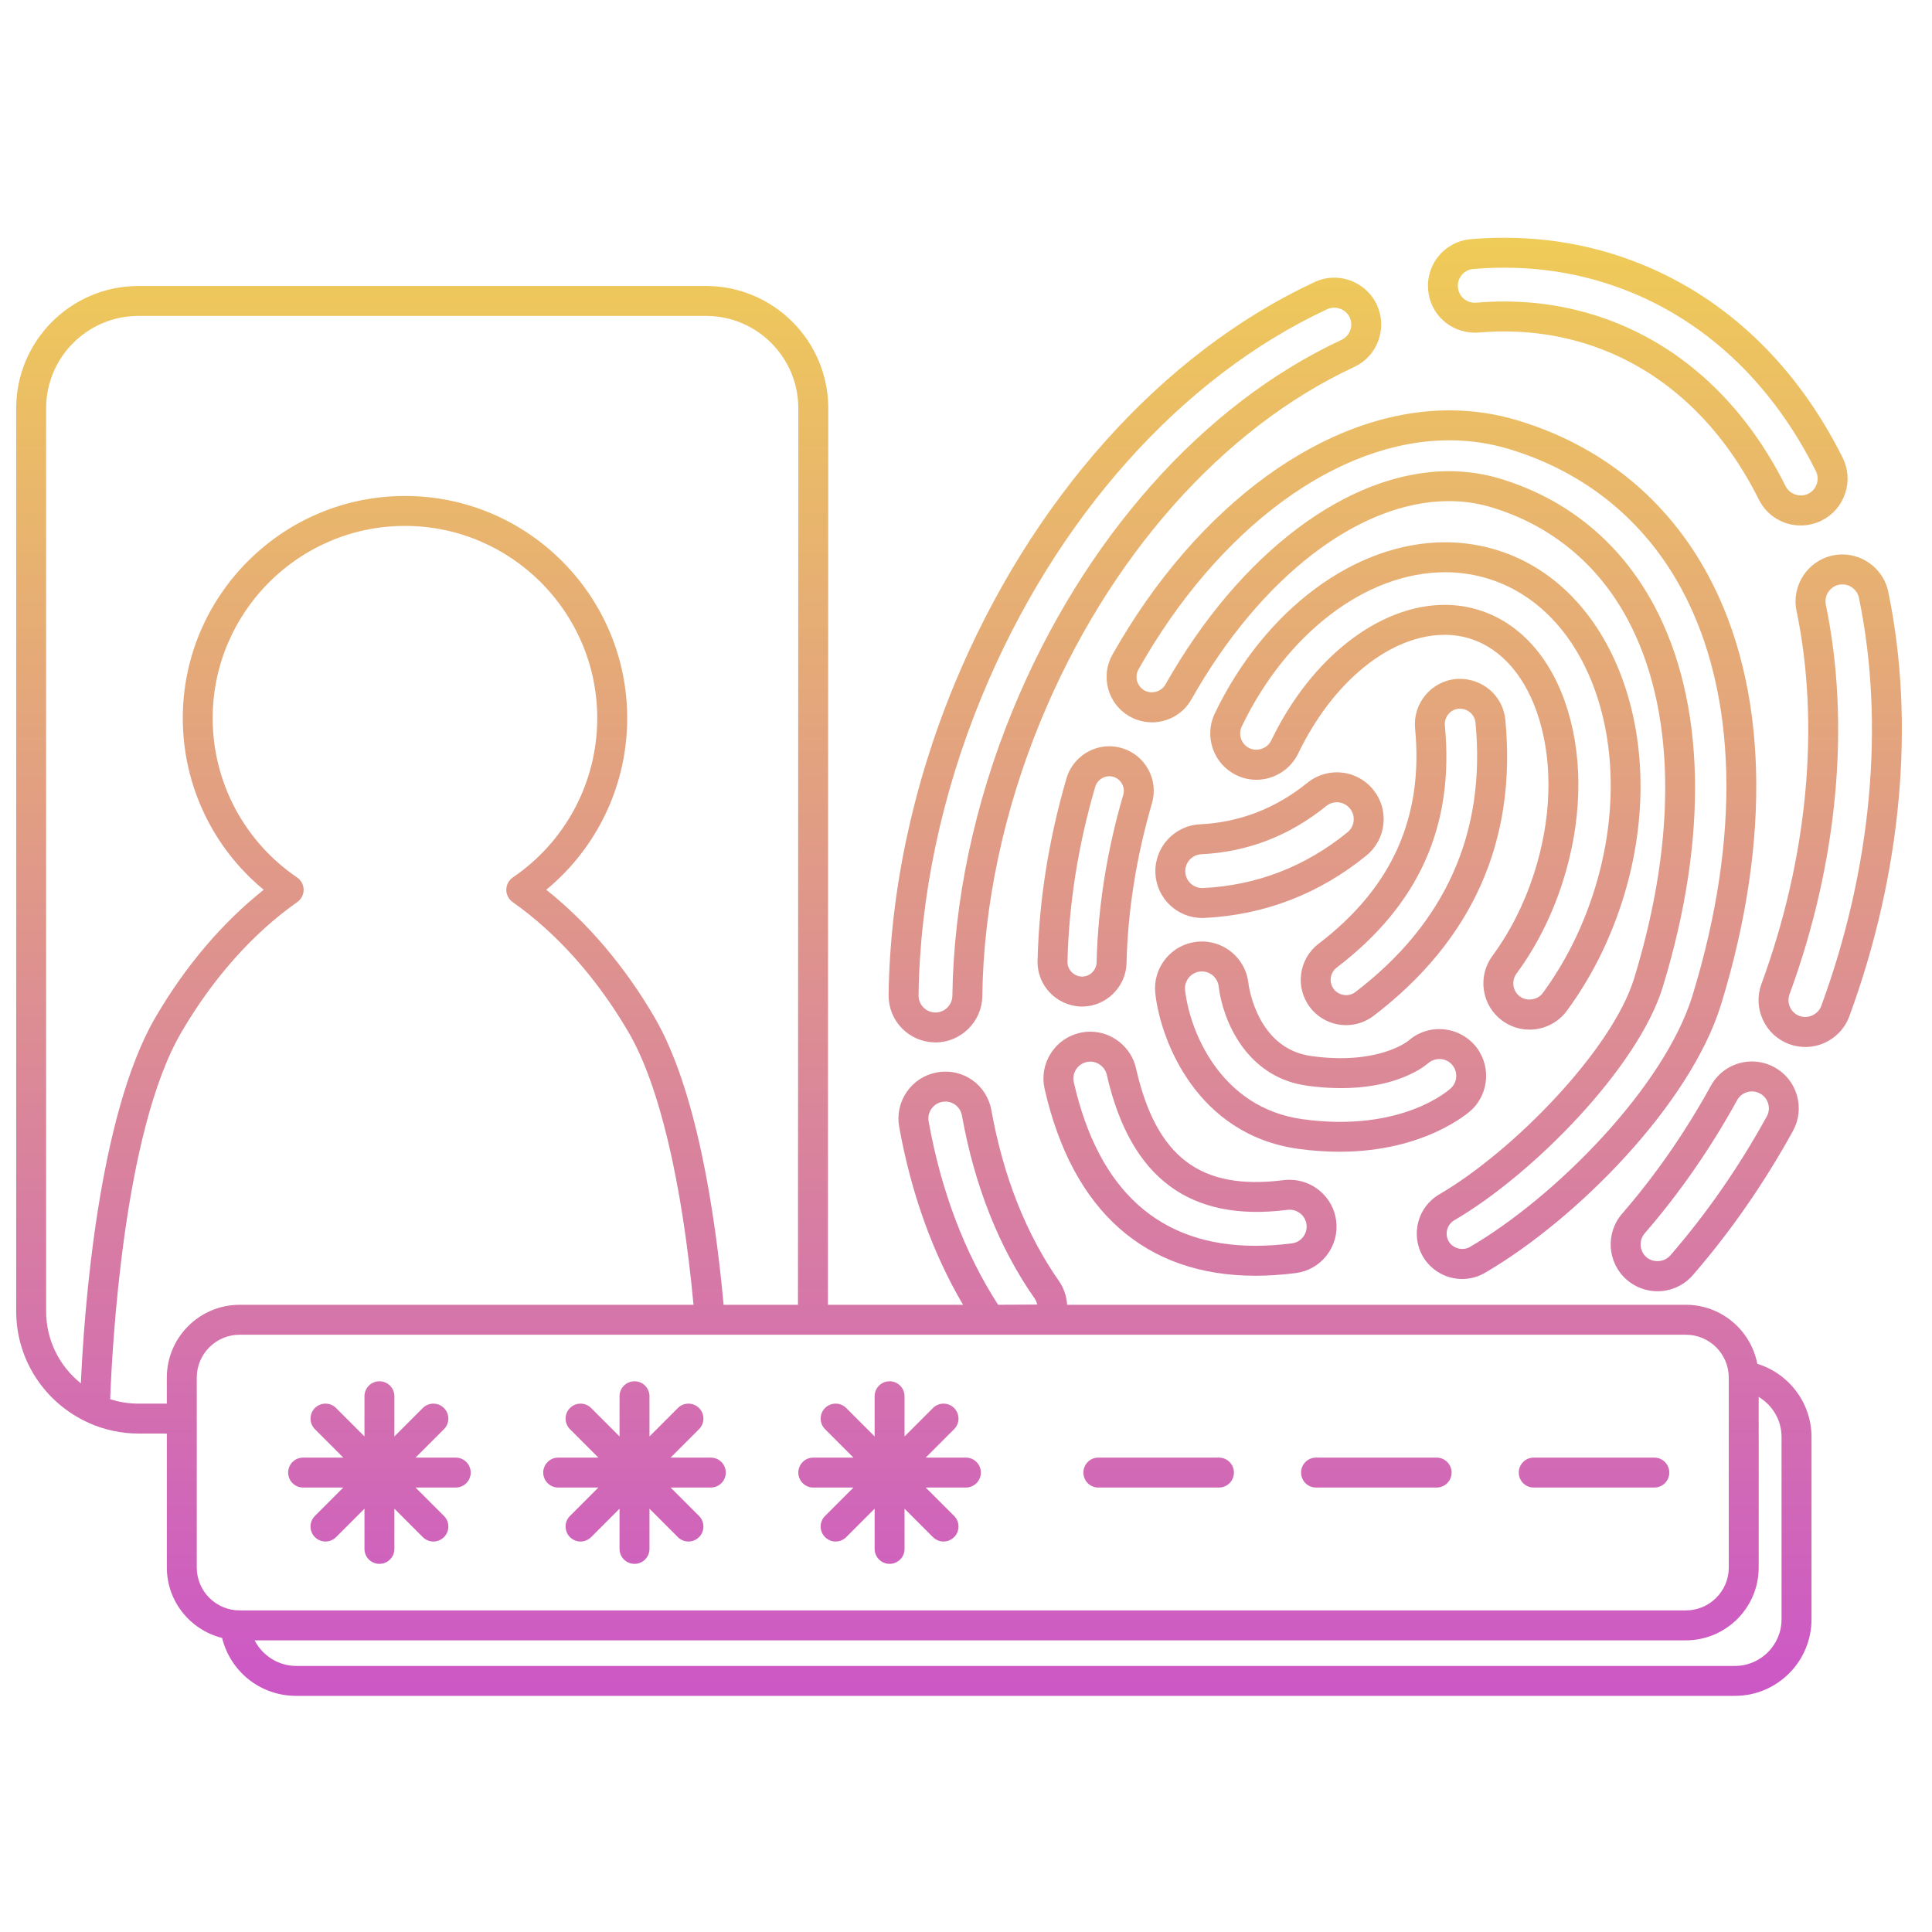 <svg xmlns="http://www.w3.org/2000/svg" xmlns:xlink="http://www.w3.org/1999/xlink" width="1000" zoomAndPan="magnify" viewBox="0 0 750 750" height="1000" preserveAspectRatio="xMidYMid meet" version="1.0"><defs><clipPath id="id1"><path d="M 6.289 92 L 739 92 L 739 659 L 6.289 659 Z M 6.289 92 " clip-rule="nonzero"/></clipPath><clipPath id="id2"><path d="M 182.727 571.652 C 182.727 574.867 180.125 577.465 176.918 577.465 L 161.32 577.465 L 172.348 588.492 C 174.617 590.766 174.617 594.438 172.348 596.711 C 171.215 597.844 169.727 598.414 168.238 598.414 C 166.75 598.414 165.266 597.844 164.133 596.711 L 153.105 585.676 L 153.105 601.277 C 153.105 604.492 150.5 607.09 147.293 607.09 C 144.086 607.09 141.484 604.492 141.484 601.277 L 141.484 585.676 L 130.457 596.711 C 129.324 597.844 127.836 598.414 126.352 598.414 C 124.863 598.414 123.375 597.844 122.242 596.711 C 119.973 594.438 119.973 590.766 122.242 588.492 L 133.27 577.465 L 117.672 577.465 C 114.465 577.465 111.859 574.867 111.859 571.652 C 111.859 568.438 114.465 565.84 117.672 565.84 L 133.277 565.84 L 122.242 554.805 C 119.973 552.535 119.973 548.859 122.242 546.59 C 124.516 544.316 128.188 544.316 130.457 546.59 L 141.484 557.625 L 141.484 542.02 C 141.484 538.809 144.086 536.211 147.293 536.211 C 150.5 536.211 153.105 538.809 153.105 542.02 L 153.105 557.625 L 164.133 546.59 C 166.402 544.316 170.074 544.316 172.348 546.59 C 174.617 548.859 174.617 552.535 172.348 554.805 L 161.312 565.84 L 176.918 565.84 C 180.125 565.84 182.727 568.438 182.727 571.652 Z M 275.938 565.84 L 260.332 565.84 L 271.367 554.805 C 273.637 552.535 273.637 548.859 271.367 546.59 C 269.094 544.316 265.422 544.316 263.152 546.59 L 252.125 557.625 L 252.125 542.02 C 252.125 538.809 249.523 536.211 246.316 536.211 C 243.109 536.211 240.504 538.809 240.504 542.02 L 240.504 557.625 L 229.477 546.59 C 227.207 544.316 223.535 544.316 221.262 546.59 C 218.992 548.859 218.992 552.535 221.262 554.805 L 232.297 565.84 L 216.691 565.84 C 213.484 565.84 210.883 568.438 210.883 571.652 C 210.883 574.867 213.484 577.465 216.691 577.465 L 232.289 577.465 L 221.262 588.492 C 218.992 590.766 218.992 594.438 221.262 596.711 C 222.395 597.844 223.883 598.414 225.371 598.414 C 226.859 598.414 228.344 597.844 229.477 596.711 L 240.504 585.676 L 240.504 601.277 C 240.504 604.492 243.109 607.09 246.316 607.09 C 249.523 607.09 252.125 604.492 252.125 601.277 L 252.125 585.676 L 263.152 596.711 C 264.285 597.844 265.773 598.414 267.258 598.414 C 268.746 598.414 270.234 597.844 271.367 596.711 C 273.637 594.438 273.637 590.766 271.367 588.492 L 260.34 577.465 L 275.938 577.465 C 279.145 577.465 281.75 574.867 281.75 571.652 C 281.75 568.438 279.145 565.84 275.938 565.84 Z M 374.957 565.84 L 359.355 565.84 L 370.387 554.805 C 372.66 552.535 372.66 548.859 370.387 546.59 C 368.113 544.316 364.441 544.316 362.172 546.59 L 351.145 557.625 L 351.145 542.02 C 351.145 538.809 348.543 536.211 345.336 536.211 C 342.129 536.211 339.527 538.809 339.527 542.02 L 339.527 557.625 L 328.5 546.59 C 326.227 544.316 322.555 544.316 320.285 546.59 C 318.012 548.859 318.012 552.535 320.285 554.805 L 331.316 565.84 L 315.719 565.84 C 312.512 565.84 309.906 568.438 309.906 571.652 C 309.906 574.867 312.512 577.465 315.719 577.465 L 331.312 577.465 L 320.285 588.492 C 318.012 590.766 318.012 594.438 320.285 596.711 C 321.418 597.844 322.902 598.414 324.391 598.414 C 325.879 598.414 327.367 597.844 328.5 596.711 L 339.527 585.676 L 339.527 601.277 C 339.527 604.492 342.129 607.09 345.336 607.09 C 348.543 607.09 351.145 604.492 351.145 601.277 L 351.145 585.676 L 362.172 596.711 C 363.305 597.844 364.793 598.414 366.277 598.414 C 367.766 598.414 369.254 597.844 370.387 596.711 C 372.656 594.438 372.656 590.766 370.387 588.492 L 359.359 577.465 L 374.957 577.465 C 378.164 577.465 380.77 574.867 380.77 571.652 C 380.77 568.438 378.172 565.84 374.957 565.84 Z M 426.379 577.465 L 473.195 577.465 C 476.402 577.465 479.004 574.867 479.004 571.652 C 479.004 568.438 476.402 565.84 473.195 565.84 L 426.379 565.84 C 423.172 565.84 420.57 568.438 420.57 571.652 C 420.57 574.867 423.168 577.465 426.379 577.465 Z M 510.883 577.465 L 557.695 577.465 C 560.902 577.465 563.508 574.867 563.508 571.652 C 563.508 568.438 560.902 565.84 557.695 565.84 L 510.883 565.84 C 507.676 565.84 505.074 568.438 505.074 571.652 C 505.074 574.867 507.676 577.465 510.883 577.465 Z M 595.391 577.465 L 642.203 577.465 C 645.41 577.465 648.016 574.867 648.016 571.652 C 648.016 568.438 645.41 565.84 642.203 565.84 L 595.391 565.84 C 592.184 565.84 589.582 568.438 589.582 571.652 C 589.582 574.867 592.184 577.465 595.391 577.465 Z M 6.289 509.055 L 6.289 158.473 C 6.289 132.305 27.566 111.02 53.73 111.02 L 274.086 111.02 C 300.246 111.02 321.527 132.305 321.527 158.473 L 321.395 506.52 L 373.848 506.52 C 362.039 486.395 353.707 463.215 349.059 437.438 C 348.207 432.641 349.258 427.82 352.027 423.828 C 354.801 419.84 358.953 417.168 363.734 416.301 C 374.02 414.5 383.105 421.262 384.852 430.98 C 389.484 456.711 398.32 479.039 411.117 497.34 C 413.035 500.094 414.039 503.273 414.262 506.516 L 654.465 506.516 C 668.215 506.516 679.676 516.398 682.188 529.434 C 694.441 533.195 703.223 544.629 703.223 557.797 L 703.223 628.609 C 703.223 644.996 689.891 658.332 673.508 658.332 L 114.977 658.332 C 101.055 658.332 89.453 648.93 86.219 635.848 C 73.93 632.781 64.762 621.734 64.762 608.5 L 64.762 556.496 L 53.73 556.496 C 46.914 556.496 40.449 555.027 34.586 552.43 C 34.512 552.395 34.441 552.359 34.367 552.316 C 17.836 544.898 6.289 528.312 6.289 509.055 Z M 360.5 435.379 C 365.359 462.359 374.426 486.273 387.461 506.504 L 402.637 506.426 C 402.461 505.566 402.109 504.734 401.59 503.992 C 387.832 484.305 378.352 460.43 373.418 433.043 C 372.855 429.906 370.148 427.625 366.98 427.625 C 366.586 427.625 366.188 427.668 365.781 427.738 C 364.078 428.051 362.574 429.016 361.566 430.457 C 360.566 431.898 360.191 433.652 360.5 435.379 Z M 64.758 544.879 L 64.758 534.785 C 64.758 519.195 77.434 506.52 93.016 506.52 L 269.223 506.52 C 264.715 458.387 255.824 420.969 244.031 400.762 C 231.773 379.777 216.203 362.281 199.008 350.176 C 197.445 349.078 196.527 347.281 196.543 345.375 C 196.562 343.469 197.512 341.691 199.086 340.617 C 219.602 326.68 231.848 303.574 231.848 278.82 C 231.848 237.652 198.363 204.16 157.207 204.16 C 116.051 204.16 82.562 237.652 82.562 278.82 C 82.562 303.574 94.809 326.68 115.324 340.617 C 116.898 341.691 117.852 343.469 117.867 345.375 C 117.887 347.281 116.961 349.078 115.406 350.176 C 98.207 362.281 82.637 379.77 70.387 400.762 C 47.82 439.398 43.48 523.801 42.773 543.16 C 46.223 544.27 49.895 544.887 53.711 544.887 L 64.758 544.887 Z M 682.723 542.281 L 682.723 608.508 C 682.723 624.098 670.043 636.773 654.457 636.773 L 98.84 636.773 C 101.863 642.672 108.027 646.711 114.969 646.711 L 673.496 646.711 C 683.477 646.711 691.594 638.59 691.594 628.609 L 691.594 557.805 C 691.598 551.285 688.051 545.473 682.723 542.281 Z M 654.457 518.141 L 385.484 518.141 L 384.371 518.148 C 384.363 518.148 384.352 518.148 384.34 518.148 C 384.324 518.148 384.312 518.141 384.297 518.141 L 93.02 518.141 C 83.84 518.141 76.383 525.609 76.383 534.785 L 76.383 608.512 C 76.383 617.688 83.848 625.156 93.02 625.156 L 654.465 625.156 C 663.641 625.156 671.109 617.688 671.109 608.512 L 671.109 534.785 C 671.102 525.609 663.637 518.141 654.457 518.141 Z M 17.906 509.055 C 17.906 520.363 23.184 530.445 31.387 537.012 C 32.617 509.613 37.992 433.211 60.363 394.898 C 71.941 375.062 86.363 358.102 102.379 345.41 C 82.57 329.086 70.957 304.73 70.957 278.812 C 70.957 231.238 109.652 192.535 157.219 192.535 C 204.781 192.535 243.48 231.242 243.48 278.812 C 243.48 304.738 231.859 329.086 212.055 345.41 C 228.066 358.102 242.492 375.062 254.07 394.898 C 270.156 422.441 277.523 469.746 280.906 506.516 L 309.773 506.516 L 309.906 158.469 C 309.906 138.715 293.84 122.637 274.086 122.637 L 53.73 122.637 C 33.977 122.641 17.906 138.715 17.906 158.473 Z M 403.953 279.922 C 389.605 314.762 381.781 351.688 381.328 386.711 C 381.191 396.613 373.035 404.668 363.148 404.668 C 363.125 404.668 363.016 404.668 362.984 404.668 C 358.074 404.598 353.508 402.645 350.121 399.176 C 346.734 395.695 344.906 391.109 344.957 386.25 C 345.477 346.66 354.246 305.102 370.324 266.07 C 399.941 194.184 450.973 137.113 510.332 109.492 C 512.758 108.363 515.332 107.793 517.992 107.793 C 525.039 107.793 531.512 111.922 534.48 118.312 C 536.527 122.707 536.734 127.645 535.074 132.219 C 533.414 136.793 530.07 140.426 525.676 142.469 C 474.484 166.289 430.121 216.391 403.953 279.922 Z M 520.77 131.934 C 522.352 131.203 523.555 129.883 524.156 128.234 C 524.762 126.582 524.688 124.797 523.949 123.211 C 522.473 120.027 518.457 118.527 515.227 120.031 C 458.484 146.434 409.578 201.273 381.07 270.496 C 365.547 308.188 357.078 348.262 356.582 386.395 C 356.559 388.152 357.223 389.809 358.449 391.062 C 359.68 392.328 361.293 393.016 363.113 393.051 L 363.152 393.051 C 366.719 393.051 369.668 390.137 369.711 386.566 C 370.188 350.086 378.312 311.68 393.215 275.5 C 420.473 209.293 466.969 156.969 520.77 131.934 Z M 680.102 412.062 C 683.141 412.062 686.168 412.844 688.852 414.312 C 693.113 416.656 696.207 420.52 697.559 425.191 C 698.914 429.871 698.359 434.781 696.016 439.039 C 684.859 459.309 671.789 478.145 657.164 494.996 C 653.715 498.984 648.707 501.266 643.43 501.266 C 639.062 501.266 634.832 499.691 631.527 496.828 C 623.949 490.242 623.133 478.73 629.695 471.16 C 642.641 456.234 654.238 439.523 664.164 421.48 C 667.344 415.68 673.453 412.062 680.102 412.062 Z M 674.355 427.074 C 664.027 445.84 651.961 463.23 638.48 478.77 C 636.109 481.508 636.414 485.668 639.145 488.047 C 641.762 490.312 646.113 490.016 648.391 487.379 C 662.48 471.137 675.082 452.988 685.848 433.426 C 686.707 431.863 686.898 430.137 686.406 428.43 C 685.918 426.742 684.801 425.348 683.27 424.5 C 682.297 423.973 681.207 423.688 680.105 423.688 C 677.703 423.688 675.496 424.984 674.355 427.074 Z M 733.023 229.727 C 743.57 280.742 738.203 339.266 717.91 394.52 C 715.297 401.652 708.441 406.438 700.848 406.438 C 698.723 406.438 696.613 406.066 694.586 405.328 C 690.02 403.656 686.387 400.301 684.348 395.887 C 682.309 391.477 682.113 386.535 683.785 381.98 C 701.766 333.004 706.605 281.555 697.41 237.113 C 695.387 227.297 701.727 217.656 711.531 215.617 C 712.82 215.355 714.023 215.242 715.203 215.242 C 723.785 215.242 731.277 221.336 733.023 229.727 Z M 721.645 232.09 C 721.02 229.062 718.305 226.867 715.203 226.867 C 714.773 226.867 714.332 226.906 713.867 227 C 710.348 227.73 708.059 231.215 708.789 234.758 C 718.418 281.293 713.41 335 694.691 385.984 C 694.086 387.629 694.16 389.414 694.898 391.004 C 695.629 392.598 696.945 393.805 698.578 394.41 C 701.918 395.625 705.797 393.812 707.008 390.512 C 726.562 337.27 731.762 281.004 721.645 232.09 Z M 715.312 177.68 C 717.488 182.031 717.828 186.965 716.277 191.574 C 714.746 196.172 711.508 199.902 707.164 202.074 C 704.637 203.332 701.836 203.988 699.047 203.988 L 699.039 203.988 C 692.109 203.988 685.875 200.129 682.781 193.922 C 669.137 166.562 648.844 146.707 624.098 136.508 C 608.586 130.109 591.828 127.594 574.035 129.086 L 572.73 129.145 C 572.73 129.145 572.727 129.145 572.727 129.145 C 562.973 129.145 555.191 121.984 554.391 112.484 C 553.984 107.648 555.484 102.938 558.621 99.223 C 561.758 95.508 566.148 93.242 570.988 92.836 C 594.699 90.867 617.102 94.285 637.945 102.871 C 670.934 116.465 697.688 142.336 715.312 177.68 Z M 704.914 182.863 C 688.559 150.07 663.867 126.121 633.508 113.613 C 614.371 105.73 593.785 102.586 571.949 104.414 C 570.207 104.559 568.613 105.375 567.48 106.719 C 566.352 108.055 565.809 109.754 565.957 111.504 C 566.25 114.93 569.055 117.523 572.488 117.523 L 573.301 117.488 C 576.688 117.195 580.332 117.039 583.875 117.039 C 599.457 117.039 614.477 119.977 628.512 125.762 C 655.891 137.043 678.254 158.824 693.16 188.734 C 694.73 191.879 698.797 193.25 701.969 191.672 C 703.527 190.895 704.699 189.547 705.25 187.883 C 705.82 186.211 705.699 184.434 704.914 182.863 Z M 402.781 373.043 C 403.332 349.641 407.117 325.777 414.016 302.141 C 416.16 294.816 422.98 289.703 430.609 289.703 C 432.266 289.703 433.898 289.941 435.473 290.406 C 439.875 291.695 443.535 294.637 445.754 298.688 C 447.977 302.73 448.48 307.402 447.191 311.832 C 441.133 332.59 437.809 353.465 437.32 373.867 C 437.105 383.172 429.359 390.738 420.055 390.738 C 420.008 390.738 419.816 390.738 419.773 390.738 C 410.164 390.5 402.551 382.566 402.781 373.043 Z M 414.395 373.32 C 414.32 376.418 416.824 379.004 419.988 379.113 L 420.047 379.113 C 423.094 379.113 425.625 376.641 425.699 373.594 C 426.211 352.176 429.688 330.301 436.031 308.57 C 436.461 307.102 436.297 305.613 435.559 304.273 C 434.832 302.945 433.637 301.98 432.191 301.562 C 429.234 300.68 426.02 302.492 425.172 305.41 C 418.543 328.074 414.918 350.926 414.395 373.32 Z M 663.242 223.582 C 686.148 266.387 687.891 325.438 668.152 389.836 C 656.281 428.566 612.215 473.27 576.461 494.113 C 573.75 495.684 570.688 496.508 567.598 496.508 C 561.355 496.508 555.523 493.16 552.375 487.773 C 547.484 479.352 550.332 468.539 558.719 463.656 C 587.418 446.926 625.875 407.516 634.367 379.805 C 651.285 324.594 650.391 275.098 631.848 240.453 C 620.297 218.871 601.949 203.801 578.781 196.875 C 573.57 195.316 568.09 194.531 562.488 194.531 C 527.621 194.531 489.324 224 462.539 271.445 C 459.438 276.973 453.559 280.406 447.203 280.406 C 444.176 280.406 441.172 279.613 438.527 278.117 C 434.438 275.809 431.488 272.035 430.227 267.5 C 428.965 262.965 429.547 258.207 431.859 254.109 C 464.863 195.633 514.977 159.301 562.637 159.301 C 571.609 159.301 580.441 160.582 588.871 163.105 C 621.586 172.891 647.301 193.801 663.242 223.582 Z M 652.992 229.07 C 638.551 202.074 615.223 183.121 585.543 174.246 C 578.188 172.043 570.484 170.926 562.637 170.926 C 519.16 170.926 472.926 204.992 441.973 259.828 C 441.184 261.223 440.992 262.844 441.414 264.391 C 441.848 265.934 442.852 267.219 444.234 268.004 C 447.051 269.598 450.852 268.516 452.414 265.742 C 481.254 214.652 523.43 182.918 562.484 182.918 C 569.211 182.918 575.805 183.871 582.098 185.746 C 608.301 193.578 629.039 210.602 642.082 234.973 C 662.098 272.375 663.301 325.023 645.465 383.219 C 635.938 414.309 595.176 455.859 564.559 473.703 C 561.699 475.367 560.734 479.055 562.402 481.922 C 563.996 484.652 567.812 485.691 570.617 484.066 C 603.688 464.785 646.145 421.965 657.031 386.43 C 675.867 325.012 674.43 269.125 652.992 229.07 Z M 405.523 422.715 C 404.441 417.984 405.273 413.105 407.871 408.996 C 410.457 404.883 414.492 402.027 419.223 400.949 C 420.508 400.652 421.883 400.496 423.277 400.496 C 431.672 400.496 439.121 406.445 440.98 414.656 C 448.84 449.191 465.91 462.246 498.363 458.125 C 499.262 458.023 499.938 457.992 500.598 457.992 C 509.762 457.992 517.539 464.812 518.695 473.859 C 519.316 478.672 518.023 483.445 515.055 487.297 C 512.074 491.145 507.785 493.598 502.977 494.211 C 497.555 494.898 492.305 495.246 487.359 495.246 C 444.617 495.242 416.316 470.164 405.523 422.715 Z M 416.852 420.129 C 426.438 462.258 450.16 483.617 487.359 483.617 C 491.82 483.617 496.578 483.297 501.512 482.676 C 503.238 482.457 504.789 481.574 505.867 480.176 C 506.938 478.793 507.402 477.074 507.18 475.336 C 506.762 472.066 503.934 469.605 500.605 469.605 C 500.336 469.605 500.066 469.625 499.738 469.664 C 461.969 474.477 438.809 457.449 429.656 417.23 C 428.996 414.312 426.258 412.117 423.285 412.117 C 422.789 412.117 422.277 412.176 421.836 412.273 C 420.094 412.668 418.641 413.703 417.707 415.191 C 416.758 416.672 416.465 418.426 416.852 420.129 Z M 576.051 384.426 C 575.336 379.68 576.504 374.938 579.344 371.078 C 586.273 361.652 591.723 350.859 595.531 339.004 C 602.215 318.195 602.918 296.973 597.516 279.23 C 592.586 263.031 583.145 251.941 570.926 248 C 567.707 246.969 564.32 246.438 560.852 246.438 C 539.75 246.438 517.406 264.527 503.941 292.535 C 500.953 298.711 494.605 302.703 487.754 302.703 C 485.039 302.703 482.426 302.105 479.98 300.926 C 475.652 298.84 472.406 295.195 470.824 290.656 C 469.246 286.137 469.512 281.258 471.59 276.93 C 491 236.582 526.105 210.512 561.016 210.512 C 568.168 210.512 575.195 211.613 581.922 213.781 C 627.664 228.527 649.094 289.633 629.707 350 C 624.707 365.574 617.492 379.828 608.254 392.387 C 604.883 396.965 599.473 399.703 593.793 399.703 C 589.93 399.703 586.246 398.488 583.137 396.195 C 579.285 393.348 576.766 389.168 576.051 384.426 Z M 587.535 382.688 C 587.785 384.363 588.68 385.84 590.039 386.844 C 592.746 388.848 596.895 388.203 598.895 385.5 C 607.383 373.961 614.027 360.82 618.641 346.449 C 636.07 292.18 618 237.621 578.355 224.844 C 572.789 223.047 566.953 222.141 561.016 222.141 C 530.543 222.141 499.547 245.629 482.062 281.973 C 481.328 283.504 481.23 285.23 481.793 286.82 C 482.363 288.453 483.477 289.711 485.031 290.453 C 488.074 291.918 492 290.535 493.477 287.477 C 508.859 255.488 535.312 234.809 560.852 234.809 C 565.535 234.809 570.125 235.523 574.492 236.93 C 590.434 242.07 602.559 255.887 608.629 275.832 C 614.719 295.812 613.992 319.504 606.59 342.543 C 602.398 355.598 596.379 367.508 588.703 377.945 C 587.699 379.324 587.285 381.008 587.535 382.688 Z M 519.941 447.105 C 515.012 447.105 509.738 446.762 504.109 446 C 464.801 440.613 450.543 404.191 448.492 385.68 C 447.957 380.859 449.34 376.109 452.375 372.316 C 455.406 368.52 459.738 366.133 464.562 365.598 C 466.074 365.445 467.566 365.457 469.02 365.656 C 477.301 366.789 483.723 373.387 484.633 381.688 C 484.75 382.664 487.922 407.074 509.039 409.961 C 535.098 413.562 546.602 404.121 546.715 404.027 C 550.691 400.535 556 398.918 561.242 399.664 C 565.477 400.246 569.387 402.309 572.246 405.469 C 578.902 412.848 578.379 424.309 571.082 431.02 C 570.273 431.766 553.16 447.105 519.941 447.105 Z M 563.223 422.465 C 565.848 420.051 566.027 415.918 563.629 413.254 C 562.605 412.121 561.195 411.383 559.66 411.168 C 557.75 410.926 555.828 411.496 554.363 412.773 C 552.852 414.105 538.613 425.723 507.465 421.48 C 483.59 418.207 474.629 395.758 473.098 383.008 C 472.758 379.957 470.441 377.574 467.449 377.168 C 466.926 377.098 466.387 377.086 465.836 377.152 C 464.109 377.344 462.551 378.203 461.453 379.574 C 460.355 380.945 459.855 382.66 460.047 384.398 C 461.75 399.793 473.48 430.066 505.688 434.477 C 543.961 439.738 562.457 423.176 563.223 422.465 Z M 549.336 282.781 C 548.426 273.117 555.531 264.512 565.18 263.586 L 565.969 263.535 C 575.621 263.246 583.473 270.164 584.371 279.422 C 588.855 326.359 571.645 365.027 533.211 394.363 C 530.281 396.582 526.824 397.816 523.199 397.949 C 522.977 397.961 522.758 397.961 522.543 397.961 C 517.074 397.961 511.887 395.41 508.555 391.051 C 502.668 383.344 504.148 372.281 511.852 366.383 C 540.379 344.621 552.637 317.273 549.336 282.781 Z M 518.906 375.617 C 516.293 377.617 515.785 381.371 517.785 383.984 C 518.969 385.531 520.863 386.34 522.758 386.332 C 523.988 386.285 525.176 385.863 526.168 385.102 C 561.176 358.379 576.867 323.191 572.789 280.527 C 572.496 277.465 569.875 275.129 566.766 275.129 C 566.691 275.129 566.613 275.129 566.535 275.133 L 566.082 275.164 C 562.996 275.465 560.586 278.395 560.891 281.68 C 564.621 320.492 550.883 351.227 518.906 375.617 Z M 465.793 320.004 C 481.242 319.246 495.266 313.824 507.496 303.895 C 510.73 301.266 514.797 299.82 518.957 299.82 C 524.473 299.82 529.617 302.277 533.086 306.566 C 536.137 310.309 537.551 315.047 537.043 319.883 C 536.551 324.711 534.195 329.062 530.422 332.125 C 512.062 347.047 490.922 355.195 467.578 356.336 L 466.82 356.352 C 466.773 356.352 466.73 356.352 466.688 356.352 C 456.984 356.352 449.008 348.758 448.531 339.059 C 448.039 329.047 455.789 320.496 465.793 320.004 Z M 466.363 331.613 C 462.75 331.789 459.953 334.879 460.129 338.496 C 460.297 341.969 463.148 344.699 466.625 344.734 L 467.152 344.723 C 487.824 343.711 506.695 336.438 523.09 323.105 C 524.453 322.004 525.301 320.434 525.48 318.684 C 525.664 316.934 525.156 315.23 524.059 313.891 C 522.797 312.328 520.938 311.441 518.957 311.441 C 517.461 311.441 515.988 311.965 514.82 312.914 C 500.633 324.441 484.332 330.734 466.363 331.613 Z M 466.363 331.613 " clip-rule="nonzero"/></clipPath><linearGradient x1="63" gradientTransform="matrix(5.81, 0, 0, 5.811, 6.287, 92.29)" y1="-0.245" x2="63" gradientUnits="userSpaceOnUse" y2="97.405" id="id3"><stop stop-opacity="1" stop-color="rgb(93.7%, 79.599%, 34.499%)" offset="0"/><stop stop-opacity="1" stop-color="rgb(93.663%, 79.478%, 34.615%)" offset="0.008"/><stop stop-opacity="1" stop-color="rgb(93.573%, 79.179%, 34.9%)" offset="0.016"/><stop stop-opacity="1" stop-color="rgb(93.465%, 78.822%, 35.242%)" offset="0.023"/><stop stop-opacity="1" stop-color="rgb(93.358%, 78.467%, 35.582%)" offset="0.031"/><stop stop-opacity="1" stop-color="rgb(93.251%, 78.11%, 35.922%)" offset="0.039"/><stop stop-opacity="1" stop-color="rgb(93.143%, 77.753%, 36.263%)" offset="0.047"/><stop stop-opacity="1" stop-color="rgb(93.036%, 77.397%, 36.604%)" offset="0.055"/><stop stop-opacity="1" stop-color="rgb(92.929%, 77.04%, 36.945%)" offset="0.062"/><stop stop-opacity="1" stop-color="rgb(92.821%, 76.685%, 37.285%)" offset="0.07"/><stop stop-opacity="1" stop-color="rgb(92.714%, 76.328%, 37.625%)" offset="0.078"/><stop stop-opacity="1" stop-color="rgb(92.607%, 75.972%, 37.967%)" offset="0.086"/><stop stop-opacity="1" stop-color="rgb(92.499%, 75.615%, 38.307%)" offset="0.094"/><stop stop-opacity="1" stop-color="rgb(92.392%, 75.259%, 38.647%)" offset="0.102"/><stop stop-opacity="1" stop-color="rgb(92.285%, 74.902%, 38.989%)" offset="0.109"/><stop stop-opacity="1" stop-color="rgb(92.178%, 74.547%, 39.33%)" offset="0.117"/><stop stop-opacity="1" stop-color="rgb(92.07%, 74.19%, 39.67%)" offset="0.125"/><stop stop-opacity="1" stop-color="rgb(91.963%, 73.833%, 40.01%)" offset="0.133"/><stop stop-opacity="1" stop-color="rgb(91.856%, 73.477%, 40.352%)" offset="0.141"/><stop stop-opacity="1" stop-color="rgb(91.748%, 73.12%, 40.692%)" offset="0.148"/><stop stop-opacity="1" stop-color="rgb(91.641%, 72.765%, 41.032%)" offset="0.156"/><stop stop-opacity="1" stop-color="rgb(91.534%, 72.408%, 41.374%)" offset="0.164"/><stop stop-opacity="1" stop-color="rgb(91.426%, 72.052%, 41.714%)" offset="0.172"/><stop stop-opacity="1" stop-color="rgb(91.319%, 71.695%, 42.055%)" offset="0.18"/><stop stop-opacity="1" stop-color="rgb(91.212%, 71.339%, 42.395%)" offset="0.188"/><stop stop-opacity="1" stop-color="rgb(91.104%, 70.982%, 42.737%)" offset="0.195"/><stop stop-opacity="1" stop-color="rgb(90.997%, 70.627%, 43.077%)" offset="0.203"/><stop stop-opacity="1" stop-color="rgb(90.891%, 70.27%, 43.417%)" offset="0.211"/><stop stop-opacity="1" stop-color="rgb(90.782%, 69.913%, 43.758%)" offset="0.219"/><stop stop-opacity="1" stop-color="rgb(90.675%, 69.557%, 44.099%)" offset="0.227"/><stop stop-opacity="1" stop-color="rgb(90.569%, 69.2%, 44.44%)" offset="0.234"/><stop stop-opacity="1" stop-color="rgb(90.46%, 68.845%, 44.78%)" offset="0.242"/><stop stop-opacity="1" stop-color="rgb(90.353%, 68.488%, 45.122%)" offset="0.25"/><stop stop-opacity="1" stop-color="rgb(90.247%, 68.132%, 45.462%)" offset="0.258"/><stop stop-opacity="1" stop-color="rgb(90.138%, 67.775%, 45.802%)" offset="0.266"/><stop stop-opacity="1" stop-color="rgb(90.031%, 67.419%, 46.143%)" offset="0.273"/><stop stop-opacity="1" stop-color="rgb(89.925%, 67.062%, 46.484%)" offset="0.281"/><stop stop-opacity="1" stop-color="rgb(89.816%, 66.707%, 46.825%)" offset="0.289"/><stop stop-opacity="1" stop-color="rgb(89.709%, 66.35%, 47.165%)" offset="0.297"/><stop stop-opacity="1" stop-color="rgb(89.603%, 65.994%, 47.507%)" offset="0.305"/><stop stop-opacity="1" stop-color="rgb(89.496%, 65.637%, 47.847%)" offset="0.312"/><stop stop-opacity="1" stop-color="rgb(89.388%, 65.28%, 48.187%)" offset="0.32"/><stop stop-opacity="1" stop-color="rgb(89.281%, 64.925%, 48.528%)" offset="0.328"/><stop stop-opacity="1" stop-color="rgb(89.174%, 64.568%, 48.869%)" offset="0.336"/><stop stop-opacity="1" stop-color="rgb(89.066%, 64.212%, 49.21%)" offset="0.344"/><stop stop-opacity="1" stop-color="rgb(88.959%, 63.855%, 49.55%)" offset="0.352"/><stop stop-opacity="1" stop-color="rgb(88.852%, 63.499%, 49.89%)" offset="0.359"/><stop stop-opacity="1" stop-color="rgb(88.744%, 63.142%, 50.232%)" offset="0.367"/><stop stop-opacity="1" stop-color="rgb(88.637%, 62.787%, 50.572%)" offset="0.375"/><stop stop-opacity="1" stop-color="rgb(88.53%, 62.43%, 50.912%)" offset="0.383"/><stop stop-opacity="1" stop-color="rgb(88.422%, 62.074%, 51.254%)" offset="0.391"/><stop stop-opacity="1" stop-color="rgb(88.315%, 61.717%, 51.595%)" offset="0.398"/><stop stop-opacity="1" stop-color="rgb(88.208%, 61.36%, 51.935%)" offset="0.406"/><stop stop-opacity="1" stop-color="rgb(88.1%, 61.005%, 52.275%)" offset="0.414"/><stop stop-opacity="1" stop-color="rgb(87.993%, 60.648%, 52.617%)" offset="0.422"/><stop stop-opacity="1" stop-color="rgb(87.886%, 60.292%, 52.957%)" offset="0.43"/><stop stop-opacity="1" stop-color="rgb(87.778%, 59.935%, 53.297%)" offset="0.438"/><stop stop-opacity="1" stop-color="rgb(87.671%, 59.579%, 53.639%)" offset="0.445"/><stop stop-opacity="1" stop-color="rgb(87.564%, 59.222%, 53.979%)" offset="0.453"/><stop stop-opacity="1" stop-color="rgb(87.456%, 58.867%, 54.32%)" offset="0.461"/><stop stop-opacity="1" stop-color="rgb(87.349%, 58.51%, 54.66%)" offset="0.469"/><stop stop-opacity="1" stop-color="rgb(87.242%, 58.154%, 55.002%)" offset="0.477"/><stop stop-opacity="1" stop-color="rgb(87.134%, 57.797%, 55.342%)" offset="0.484"/><stop stop-opacity="1" stop-color="rgb(87.027%, 57.44%, 55.682%)" offset="0.492"/><stop stop-opacity="1" stop-color="rgb(86.92%, 57.085%, 56.024%)" offset="0.5"/><stop stop-opacity="1" stop-color="rgb(86.813%, 56.728%, 56.364%)" offset="0.508"/><stop stop-opacity="1" stop-color="rgb(86.705%, 56.372%, 56.705%)" offset="0.516"/><stop stop-opacity="1" stop-color="rgb(86.598%, 56.015%, 57.045%)" offset="0.523"/><stop stop-opacity="1" stop-color="rgb(86.491%, 55.659%, 57.387%)" offset="0.531"/><stop stop-opacity="1" stop-color="rgb(86.383%, 55.302%, 57.727%)" offset="0.539"/><stop stop-opacity="1" stop-color="rgb(86.276%, 54.947%, 58.067%)" offset="0.547"/><stop stop-opacity="1" stop-color="rgb(86.169%, 54.59%, 58.408%)" offset="0.555"/><stop stop-opacity="1" stop-color="rgb(86.061%, 54.234%, 58.749%)" offset="0.562"/><stop stop-opacity="1" stop-color="rgb(85.954%, 53.877%, 59.09%)" offset="0.57"/><stop stop-opacity="1" stop-color="rgb(85.847%, 53.52%, 59.43%)" offset="0.578"/><stop stop-opacity="1" stop-color="rgb(85.739%, 53.165%, 59.772%)" offset="0.586"/><stop stop-opacity="1" stop-color="rgb(85.632%, 52.808%, 60.112%)" offset="0.594"/><stop stop-opacity="1" stop-color="rgb(85.526%, 52.452%, 60.452%)" offset="0.602"/><stop stop-opacity="1" stop-color="rgb(85.417%, 52.095%, 60.793%)" offset="0.609"/><stop stop-opacity="1" stop-color="rgb(85.31%, 51.74%, 61.134%)" offset="0.617"/><stop stop-opacity="1" stop-color="rgb(85.204%, 51.382%, 61.475%)" offset="0.625"/><stop stop-opacity="1" stop-color="rgb(85.095%, 51.027%, 61.815%)" offset="0.633"/><stop stop-opacity="1" stop-color="rgb(84.988%, 50.67%, 62.157%)" offset="0.641"/><stop stop-opacity="1" stop-color="rgb(84.882%, 50.314%, 62.497%)" offset="0.648"/><stop stop-opacity="1" stop-color="rgb(84.773%, 49.957%, 62.837%)" offset="0.656"/><stop stop-opacity="1" stop-color="rgb(84.666%, 49.6%, 63.177%)" offset="0.664"/><stop stop-opacity="1" stop-color="rgb(84.56%, 49.245%, 63.519%)" offset="0.672"/><stop stop-opacity="1" stop-color="rgb(84.453%, 48.888%, 63.86%)" offset="0.68"/><stop stop-opacity="1" stop-color="rgb(84.344%, 48.532%, 64.2%)" offset="0.688"/><stop stop-opacity="1" stop-color="rgb(84.238%, 48.175%, 64.54%)" offset="0.695"/><stop stop-opacity="1" stop-color="rgb(84.131%, 47.82%, 64.882%)" offset="0.703"/><stop stop-opacity="1" stop-color="rgb(84.023%, 47.462%, 65.222%)" offset="0.711"/><stop stop-opacity="1" stop-color="rgb(83.916%, 47.107%, 65.562%)" offset="0.719"/><stop stop-opacity="1" stop-color="rgb(83.809%, 46.75%, 65.904%)" offset="0.727"/><stop stop-opacity="1" stop-color="rgb(83.701%, 46.394%, 66.245%)" offset="0.734"/><stop stop-opacity="1" stop-color="rgb(83.594%, 46.037%, 66.585%)" offset="0.742"/><stop stop-opacity="1" stop-color="rgb(83.487%, 45.682%, 66.925%)" offset="0.75"/><stop stop-opacity="1" stop-color="rgb(83.379%, 45.325%, 67.267%)" offset="0.758"/><stop stop-opacity="1" stop-color="rgb(83.272%, 44.968%, 67.607%)" offset="0.766"/><stop stop-opacity="1" stop-color="rgb(83.165%, 44.612%, 67.947%)" offset="0.773"/><stop stop-opacity="1" stop-color="rgb(83.057%, 44.255%, 68.289%)" offset="0.781"/><stop stop-opacity="1" stop-color="rgb(82.95%, 43.9%, 68.629%)" offset="0.789"/><stop stop-opacity="1" stop-color="rgb(82.843%, 43.542%, 68.97%)" offset="0.797"/><stop stop-opacity="1" stop-color="rgb(82.735%, 43.187%, 69.31%)" offset="0.805"/><stop stop-opacity="1" stop-color="rgb(82.628%, 42.83%, 69.652%)" offset="0.812"/><stop stop-opacity="1" stop-color="rgb(82.521%, 42.474%, 69.992%)" offset="0.82"/><stop stop-opacity="1" stop-color="rgb(82.413%, 42.117%, 70.332%)" offset="0.828"/><stop stop-opacity="1" stop-color="rgb(82.306%, 41.762%, 70.673%)" offset="0.836"/><stop stop-opacity="1" stop-color="rgb(82.199%, 41.405%, 71.014%)" offset="0.844"/><stop stop-opacity="1" stop-color="rgb(82.091%, 41.048%, 71.355%)" offset="0.852"/><stop stop-opacity="1" stop-color="rgb(81.984%, 40.692%, 71.695%)" offset="0.859"/><stop stop-opacity="1" stop-color="rgb(81.877%, 40.335%, 72.037%)" offset="0.867"/><stop stop-opacity="1" stop-color="rgb(81.77%, 39.98%, 72.377%)" offset="0.875"/><stop stop-opacity="1" stop-color="rgb(81.662%, 39.622%, 72.717%)" offset="0.883"/><stop stop-opacity="1" stop-color="rgb(81.555%, 39.267%, 73.058%)" offset="0.891"/><stop stop-opacity="1" stop-color="rgb(81.448%, 38.91%, 73.399%)" offset="0.898"/><stop stop-opacity="1" stop-color="rgb(81.34%, 38.554%, 73.74%)" offset="0.906"/><stop stop-opacity="1" stop-color="rgb(81.233%, 38.197%, 74.08%)" offset="0.914"/><stop stop-opacity="1" stop-color="rgb(81.126%, 37.842%, 74.422%)" offset="0.922"/><stop stop-opacity="1" stop-color="rgb(81.018%, 37.485%, 74.762%)" offset="0.93"/><stop stop-opacity="1" stop-color="rgb(80.911%, 37.128%, 75.102%)" offset="0.938"/><stop stop-opacity="1" stop-color="rgb(80.804%, 36.772%, 75.443%)" offset="0.945"/><stop stop-opacity="1" stop-color="rgb(80.696%, 36.415%, 75.784%)" offset="0.953"/><stop stop-opacity="1" stop-color="rgb(80.589%, 36.06%, 76.125%)" offset="0.961"/><stop stop-opacity="1" stop-color="rgb(80.482%, 35.703%, 76.465%)" offset="0.969"/><stop stop-opacity="1" stop-color="rgb(80.374%, 35.347%, 76.805%)" offset="0.977"/><stop stop-opacity="1" stop-color="rgb(80.267%, 34.99%, 77.147%)" offset="0.984"/><stop stop-opacity="1" stop-color="rgb(80.161%, 34.634%, 77.487%)" offset="0.992"/><stop stop-opacity="1" stop-color="rgb(80.052%, 34.277%, 77.827%)" offset="1"/></linearGradient></defs><g clip-path="url(#id1)"><g clip-path="url(#id2)"><path fill="url(#id3)" d="M 6.289 90.867 L 6.289 658.332 L 743.539 658.332 L 743.539 90.867 Z M 6.289 90.867 " fill-rule="nonzero"/></g></g></svg>